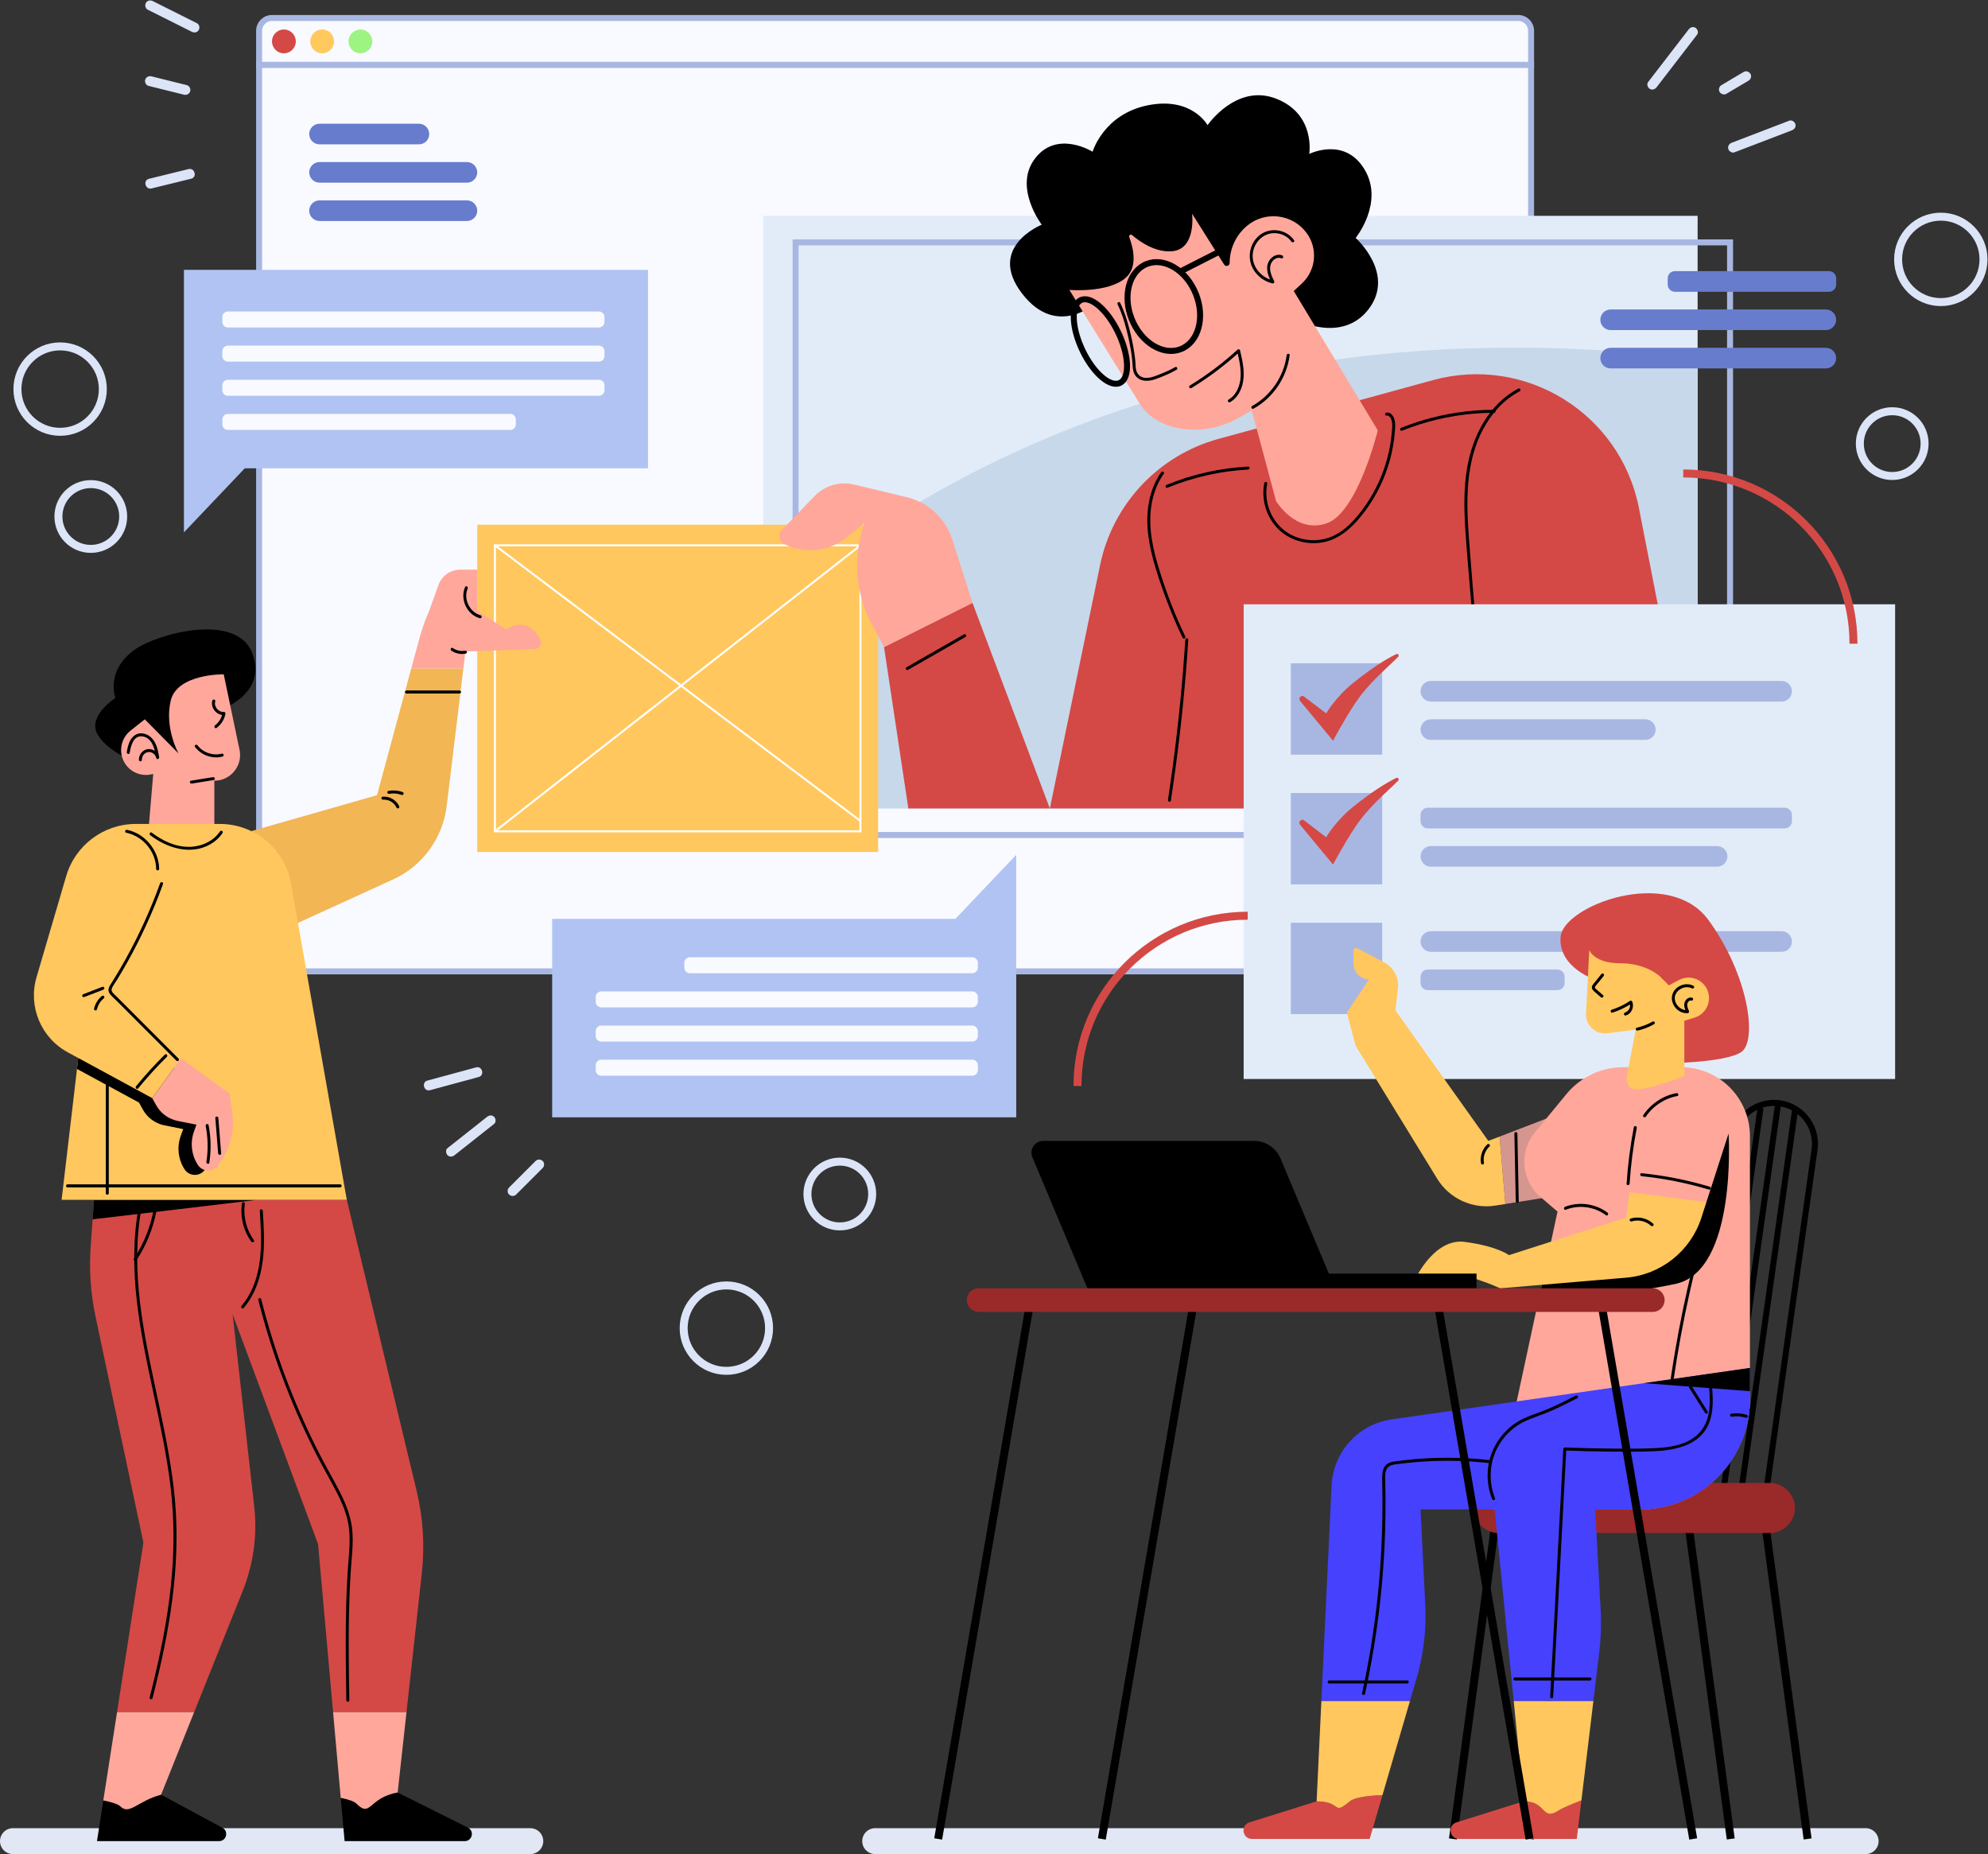 <?xml version="1.0" encoding="UTF-8" standalone="no"?>
<!-- Created with Inkscape (http://www.inkscape.org/) -->

<svg
   version="1.1"
   id="svg2"
   width="1328.44"
   height="1238.707"
   viewBox="0 0 1328.44 1238.707"
   sodipodi:docname="reshot-illustration-team-collaboration-QKUWFNTS7L.eps"
   xmlns:inkscape="http://www.inkscape.org/namespaces/inkscape"
   xmlns:sodipodi="http://sodipodi.sourceforge.net/DTD/sodipodi-0.dtd"
   xmlns="http://www.w3.org/2000/svg"
   xmlns:svg="http://www.w3.org/2000/svg">
  <rect x="0" y="0" width="1328.44" height="1238.707" fill="#333333" stroke="none"/>
  <defs
     id="defs6" />
  <sodipodi:namedview
     id="namedview4"
     pagecolor="#ffffff"
     bordercolor="#000000"
     borderopacity="0.25"
     inkscape:showpageshadow="2"
     inkscape:pageopacity="0.0"
     inkscape:pagecheckerboard="0"
     inkscape:deskcolor="#d1d1d1" />
  <g
     id="g8"
     inkscape:groupmode="layer"
     inkscape:label="ink_ext_XXXXXX"
     transform="matrix(1.333,0,0,-1.333,0,1238.707)">
    <g
       id="g10"
       transform="scale(0.1)">
      <path
         d="M 9352.41,65 H 4387.3"
         style="fill:none;stroke:#e1e7f4;stroke-width:130;stroke-linecap:round;stroke-linejoin:miter;stroke-miterlimit:10;stroke-dasharray:none;stroke-opacity:1"
         id="path12" />
      <path
         d="M 2658.38,65 H 64.996"
         style="fill:none;stroke:#e1e7f4;stroke-width:130;stroke-linecap:round;stroke-linejoin:miter;stroke-miterlimit:10;stroke-dasharray:none;stroke-opacity:1"
         id="path14" />
      <path
         d="m 1363.17,4424.19 h 6247.75 c 35.5,0 64.28,28.78 64.28,64.29 V 8967.77 H 1298.89 V 4488.48 c 0,-35.51 28.78,-64.29 64.28,-64.29"
         style="fill:#f8faff;fill-opacity:1;fill-rule:nonzero;stroke:none"
         id="path16" />
      <path
         d="m 1363.17,4424.19 h 6247.75 c 35.5,0 64.28,28.78 64.28,64.29 V 8967.77 H 1298.89 V 4488.48 c 0,-35.51 28.78,-64.29 64.28,-64.29 z"
         style="fill:none;stroke:#a8b7e2;stroke-width:30;stroke-linecap:butt;stroke-linejoin:miter;stroke-miterlimit:10;stroke-dasharray:none;stroke-opacity:1"
         id="path18" />
      <path
         d="m 1363.17,9202.47 h 6247.75 c 35.5,0 64.28,-28.78 64.28,-64.29 V 8967.77 H 1298.89 v 170.41 c 0,35.51 28.78,64.29 64.28,64.29"
         style="fill:#f8faff;fill-opacity:1;fill-rule:nonzero;stroke:none"
         id="path20" />
      <path
         d="m 1363.17,9202.47 h 6247.75 c 35.5,0 64.28,-28.78 64.28,-64.29 V 8967.77 H 1298.89 v 170.41 c 0,35.51 28.78,64.29 64.28,64.29 z"
         style="fill:none;stroke:#a8b7e2;stroke-width:30;stroke-linecap:butt;stroke-linejoin:miter;stroke-miterlimit:10;stroke-dasharray:none;stroke-opacity:1"
         id="path22" />
      <path
         d="m 1747.1,9085.12 c 0,-32.97 26.73,-59.69 59.69,-59.69 32.97,0 59.7,26.72 59.7,59.69 0,32.97 -26.73,59.7 -59.7,59.7 -32.96,0 -59.69,-26.73 -59.69,-59.7"
         style="fill:#9ef482;fill-opacity:1;fill-rule:nonzero;stroke:none"
         id="path24" />
      <path
         d="m 1555.26,9085.12 c 0,-32.97 26.73,-59.69 59.69,-59.69 32.97,0 59.7,26.72 59.7,59.69 0,32.97 -26.73,59.7 -59.7,59.7 -32.96,0 -59.69,-26.73 -59.69,-59.7"
         style="fill:#ffc95e;fill-opacity:1;fill-rule:nonzero;stroke:none"
         id="path26" />
      <path
         d="m 1363.42,9085.12 c 0,-32.97 26.72,-59.69 59.69,-59.69 32.97,0 59.7,26.72 59.7,59.69 0,32.97 -26.73,59.7 -59.7,59.7 -32.97,0 -59.69,-26.73 -59.69,-59.7"
         style="fill:#d44945;fill-opacity:1;fill-rule:nonzero;stroke:none"
         id="path28" />
      <path
         d="M 8510.11,5240.63 H 3825.77 V 8210.82 H 8510.11 V 5240.63"
         style="fill:#e2ecf9;fill-opacity:1;fill-rule:nonzero;stroke:none"
         id="path30" />
      <path
         d="M 8672.66,5107.63 H 3988.32 v 2970.2 h 4684.34 z"
         style="fill:none;stroke:#a8b7e2;stroke-width:30;stroke-linecap:butt;stroke-linejoin:miter;stroke-miterlimit:10;stroke-dasharray:none;stroke-opacity:1"
         id="path32" />
      <path
         d="M 8510.11,7492.86 C 6151.68,7782.39 4641.54,6922.53 3825.77,6213.26 v -972.63 h 4684.34 v 2252.23"
         style="fill:#c7d8ea;fill-opacity:1;fill-rule:nonzero;stroke:none"
         id="path34" />
      <path
         d="M 2392.39,5022.66 H 4402.08 V 6662.92 H 2392.39 V 5022.66"
         style="fill:#ffc75d;fill-opacity:1;fill-rule:nonzero;stroke:none"
         id="path36" />
      <path
         d="M 2481.05,5126.1 H 4313.42 V 6559.48 H 2481.05 Z"
         style="fill:none;stroke:#ffffff;stroke-width:10;stroke-linecap:butt;stroke-linejoin:miter;stroke-miterlimit:10;stroke-dasharray:none;stroke-opacity:1"
         id="path38" />
      <path
         d="M 2481.05,6559.48 4313.42,5177.91"
         style="fill:none;stroke:#ffffff;stroke-width:10;stroke-linecap:butt;stroke-linejoin:miter;stroke-miterlimit:10;stroke-dasharray:none;stroke-opacity:1"
         id="path40" />
      <path
         d="M 4313.42,6559.48 2481.05,5126.1"
         style="fill:none;stroke:#ffffff;stroke-width:10;stroke-linecap:butt;stroke-linejoin:miter;stroke-miterlimit:10;stroke-dasharray:none;stroke-opacity:1"
         id="path42" />
      <path
         d="m 5262.85,5240.63 h 3247.26 l -294.1,1505.48 c -92.51,473.6 -568.11,768.63 -1033.51,641.12 L 6107.98,7092.84 c -300.97,-82.45 -530.22,-326.82 -593.31,-632.43 L 5262.85,5240.63"
         style="fill:#d44945;fill-opacity:1;fill-rule:nonzero;stroke:none"
         id="path44" />
      <path
         d="m 5262.85,5240.63 -387.9,1030.7 -443.32,-221.66 121.91,-809.04 h 709.31"
         style="fill:#d44945;fill-opacity:1;fill-rule:nonzero;stroke:none"
         id="path46" />
      <path
         d="m 4874.95,6271.33 -100.72,316.53 c -33.79,106.21 -120.67,187.01 -229.05,213.02 l -263.32,63.19 c -72,17.28 -147.76,-4.86 -199.12,-58.2 l -163.11,-169.39 c -20.9,-21.69 -14.76,-57.44 12.19,-70.91 v -0.01 c 101.91,-50.95 224.18,-37.64 312.73,34.05 l 87.33,70.7 -13.79,-51.23 c -40.97,-152.21 -22.5,-314.32 51.68,-453.42 l 61.86,-115.99 443.32,221.66"
         style="fill:#ffa79b;fill-opacity:1;fill-rule:nonzero;stroke:none"
         id="path48" />
      <path
         d="m 6337.99,6871.75 c -16.34,-80.69 8.91,-167.55 66.11,-226.87 58.38,-60.55 147.85,-85.97 229.85,-69.9 89.74,17.58 157.13,86.56 209.67,157.13 55.22,74.16 96.51,158.7 121.85,247.59 14.26,50.09 23.41,101.67 27.19,153.62 1.57,21.42 3.27,43.26 -4.75,63.7 -6.24,15.9 -18.65,29.62 -37.07,27.86 -9.53,-0.91 -9.62,-15.92 0,-15 17.01,1.62 23.69,-16.39 26.56,-30.26 3.74,-18.1 1.08,-37.51 -0.48,-55.72 -3.72,-43.25 -11.37,-86.13 -22.57,-128.07 -22.07,-82.55 -58.05,-161.26 -106.31,-231.8 -46.65,-68.2 -107.09,-139.08 -187.73,-166.53 -74.55,-25.37 -162.05,-11.01 -223.84,38.15 -68.05,54.15 -101.25,147.05 -84.02,232.11 1.9,9.43 -12.55,13.46 -14.46,3.99 v 0"
         style="fill:#000000;fill-opacity:1;fill-rule:nonzero;stroke:none"
         id="path50" />
      <path
         d="m 7027.82,7133.94 c 114.26,45.76 235.1,74.82 357.76,85.33 34.9,2.99 69.9,4.46 104.92,4.53 9.64,0.02 9.66,15.02 0,15 -123.83,-0.27 -247.55,-18.71 -366,-54.87 -34.05,-10.4 -67.62,-22.29 -100.67,-35.53 -8.85,-3.55 -4.99,-18.06 3.99,-14.46 v 0"
         style="fill:#000000;fill-opacity:1;fill-rule:nonzero;stroke:none"
         id="path52" />
      <path
         d="m 7611.06,7344.8 c -147.79,-77.41 -229.76,-238.86 -256.59,-397.96 -17.08,-101.23 -15.52,-204.34 -8.99,-306.45 6.7,-104.73 16.4,-209.31 24.93,-313.91 9.73,-119.45 19.47,-238.9 29.2,-358.35 0.78,-9.56 15.79,-9.64 15,0 -16.99,208.48 -35.09,416.9 -50.84,625.48 -13.94,184.53 -18.52,380.17 71.06,548.16 42.21,79.14 103.73,148.14 183.8,190.09 8.56,4.48 0.98,17.43 -7.57,12.94 v 0"
         style="fill:#000000;fill-opacity:1;fill-rule:nonzero;stroke:none"
         id="path54" />
      <path
         d="m 5821,6925.98 c -61.87,-87.71 -77.42,-199.27 -66.17,-304.03 6.37,-59.31 20.45,-117.44 37.64,-174.47 17.12,-56.86 36.6,-113.08 57.68,-168.59 23.61,-62.15 49.68,-123.37 78.56,-183.27 4.19,-8.69 17.13,-1.09 12.95,7.57 -50.23,104.18 -91.88,212.42 -126.8,322.64 -33.73,106.44 -60.34,219.45 -43.29,331.55 8.77,57.63 28.65,113.22 62.38,161.03 5.58,7.9 -7.42,15.41 -12.95,7.57 v 0"
         style="fill:#000000;fill-opacity:1;fill-rule:nonzero;stroke:none"
         id="path56" />
      <path
         d="m 5941.88,6086.42 c -13.47,-208.8 -33.95,-417.14 -61.49,-624.56 -7.9,-59.47 -16.41,-118.86 -25.46,-178.17 -1.45,-9.44 13.01,-13.51 14.46,-3.98 31.87,208.72 56.73,418.51 74.34,628.91 4.95,59.23 9.32,118.49 13.15,177.8 0.63,9.63 -14.37,9.6 -15,0 v 0"
         style="fill:#000000;fill-opacity:1;fill-rule:nonzero;stroke:none"
         id="path58" />
      <path
         d="m 5852.11,6848.09 c 128.72,52.78 265.79,83.78 404.72,91.15 9.6,0.51 9.66,15.52 0,15 -140.25,-7.45 -278.76,-38.4 -408.71,-91.69 -8.82,-3.61 -4.96,-18.13 3.99,-14.46 v 0"
         style="fill:#000000;fill-opacity:1;fill-rule:nonzero;stroke:none"
         id="path60" />
      <path
         d="m 4551.88,5935.42 c 95.99,54.94 191.97,109.86 287.95,164.79 8.37,4.8 0.82,17.76 -7.58,12.95 -95.97,-54.92 -191.96,-109.85 -287.94,-164.78 -8.37,-4.8 -0.83,-17.76 7.57,-12.96 v 0"
         style="fill:#000000;fill-opacity:1;fill-rule:nonzero;stroke:none"
         id="path62" />
      <path
         d="m 5499.27,7778.59 c 0,0 -199.49,-188.4 -376.81,44.33 -177.33,232.74 99.74,343.57 99.74,343.57 0,0 -144.07,188.41 -33.24,332.49 110.82,144.07 288.16,33.25 288.16,33.25 0,0 55.41,188.41 277.07,232.74 221.65,44.33 299.23,-99.75 299.23,-99.75 0,0 144.08,210.57 343.57,132.99 199.49,-77.57 166.24,-277.07 166.24,-277.07 0,0 177.32,88.66 277.07,-77.57 99.75,-166.25 -44.33,-343.57 -44.33,-343.57 0,0 199.49,-177.33 66.5,-354.66 -133,-177.32 -365.73,-55.41 -365.73,-55.41 l -997.47,88.66"
         style="fill:#000000;fill-opacity:1;fill-rule:nonzero;stroke:none"
         id="path64" />
      <path
         d="m 5360.74,7839.55 350.94,-567.47 c 94.98,-153.59 332.99,-166.15 490.38,-77.62 l 73.02,41.07 121.91,-454.39 c 0,0 99.75,-166.24 254.9,-110.83 155.16,55.41 254.9,465.48 254.9,465.48 l -421.14,698.22 40.96,38.23 c 71.27,66.51 80.95,176.04 22.46,254.02 v 0 c -70.74,94.33 -205.96,110.41 -296.86,35.32 v 0 c -55.71,-46.02 -87.96,-114.51 -87.96,-186.77 v -0.01 c 0,-15.08 -19.74,-20.78 -27.78,-8.01 l -160.63,255.11 c 0,0 22.17,-177.32 -99.75,-188.4 -82.24,-7.48 -159.45,45.58 -200.99,80.89 -7.08,6.03 -17.5,-1.35 -14.23,-10.06 20.32,-54.16 43.79,-150.18 -17.51,-203.83 -88.67,-77.58 -282.62,-60.95 -282.62,-60.95"
         style="fill:#ffa79b;fill-opacity:1;fill-rule:nonzero;stroke:none"
         id="path66" />
      <path
         d="m 5602.4,7767.42 c 19.49,-39.31 32.63,-81.75 43.78,-124.08 10.78,-40.91 19.52,-82.47 25.73,-124.33 2.19,-14.79 4.08,-29.67 4.98,-44.6 1.35,-22.75 1.45,-47.06 16.29,-65.85 24.73,-31.28 66.68,-27.93 100.15,-15.82 35.55,12.87 72.37,27.64 105.02,46.89 8.31,4.9 0.77,17.88 -7.57,12.95 -27.47,-16.2 -58,-28.56 -87.62,-40.15 -30.67,-12.01 -72.44,-26.02 -97.75,4.73 -14.22,17.27 -12.27,41.41 -13.87,62.37 -1.14,14.91 -3.11,29.76 -5.32,44.54 -6.01,40.14 -14.34,79.99 -24.53,119.27 -11.67,44.96 -25.66,89.94 -46.34,131.65 -4.29,8.65 -17.23,1.06 -12.95,-7.57 v 0"
         style="fill:#000000;fill-opacity:1;fill-rule:nonzero;stroke:none"
         id="path68" />
      <path
         d="m 5972.23,7347.47 c 86.38,52.66 167.42,113.77 242.09,182 -4.18,1.1 -8.35,2.2 -12.53,3.31 11.16,-47.75 23.28,-97.88 15.47,-147.14 -5.97,-37.71 -23.95,-76.21 -58.32,-95.61 -8.4,-4.74 -0.85,-17.71 7.58,-12.94 36.81,20.78 57.54,61.25 64.73,101.75 9.39,52.9 -2.98,106.52 -14.99,157.92 -1.35,5.75 -8.56,6.95 -12.54,3.31 -73.76,-67.39 -153.74,-127.63 -239.05,-179.65 -8.24,-5.02 -0.71,-18 7.56,-12.95 v 0"
         style="fill:#000000;fill-opacity:1;fill-rule:nonzero;stroke:none"
         id="path70" />
      <path
         d="m 6486.96,8089.04 c -38.11,54.31 -119.14,66.51 -171.52,25.72 -54.07,-42.09 -66.15,-121.62 -28.7,-178.41 21.17,-32.11 54.55,-55.41 92.03,-64.01 6.6,-1.51 11.39,5.13 8.47,11.02 -12.49,25.14 -27.24,57.27 -16.7,85.63 7.75,20.85 30.69,38.26 53.05,29.14 8.93,-3.64 12.82,10.87 3.99,14.47 -27.48,11.2 -57.05,-8.27 -68.81,-33.12 -16.08,-33.97 0.12,-72.7 15.51,-103.69 2.84,3.67 5.66,7.34 8.48,11.01 -58.38,13.4 -106.15,66.61 -103.13,128.14 2.93,59.82 51.25,111.63 112.63,109.19 31.82,-1.27 63.27,-16.33 81.75,-42.66 5.51,-7.84 18.52,-0.35 12.95,7.57 v 0"
         style="fill:#000000;fill-opacity:1;fill-rule:nonzero;stroke:none"
         id="path72" />
      <path
         d="m 6284.17,7244.59 c 98.53,54.68 166.59,156.25 180.84,267.84 1.21,9.55 -13.8,9.46 -15,0 -13.57,-106.26 -79.91,-203 -173.41,-254.88 -8.45,-4.69 -0.89,-17.65 7.57,-12.96 v 0"
         style="fill:#000000;fill-opacity:1;fill-rule:nonzero;stroke:none"
         id="path74" />
      <path
         d="m 5985.75,7839.92 c 55.57,-113.9 32.72,-243.67 -51.01,-289.86 -83.73,-46.18 -196.66,8.71 -252.22,122.61 -55.57,113.9 -32.73,243.68 51,289.86 83.73,46.19 196.66,-8.71 252.23,-122.61 z"
         style="fill:none;stroke:#000000;stroke-width:30;stroke-linecap:butt;stroke-linejoin:miter;stroke-miterlimit:10;stroke-dasharray:none;stroke-opacity:1"
         id="path76" />
      <path
         d="m 5604.1,7629.42 c 55.57,-113.9 61.28,-227.93 12.76,-254.69 -48.51,-26.76 -132.89,43.88 -188.45,157.78 -55.57,113.9 -61.28,227.93 -12.77,254.69 48.52,26.76 132.89,-43.88 188.46,-157.78 z"
         style="fill:none;stroke:#000000;stroke-width:30;stroke-linecap:butt;stroke-linejoin:miter;stroke-miterlimit:10;stroke-dasharray:none;stroke-opacity:1"
         id="path78" />
      <path
         d="m 5920.13,7933.5 218.26,111.08"
         style="fill:none;stroke:#000000;stroke-width:30;stroke-linecap:butt;stroke-linejoin:miter;stroke-miterlimit:10;stroke-dasharray:none;stroke-opacity:1"
         id="path80" />
      <path
         d="m 8396.09,7830.31 h 772.69 c 19.72,0 35.86,16.14 35.86,35.86 v 31.73 c 0,19.72 -16.14,35.86 -35.86,35.86 h -772.69 c -19.73,0 -35.86,-16.14 -35.86,-35.86 v -31.73 c 0,-19.72 16.13,-35.86 35.86,-35.86"
         style="fill:#687ccd;fill-opacity:1;fill-rule:nonzero;stroke:none"
         id="path82" />
      <path
         d="m 8074.19,7638.21 h 1078.73 c 28.44,0 51.72,23.27 51.72,51.72 v 0 c 0,28.44 -23.28,51.72 -51.72,51.72 H 8074.19 c -28.45,0 -51.72,-23.28 -51.72,-51.72 v 0 c 0,-28.45 23.27,-51.72 51.72,-51.72"
         style="fill:#687ccd;fill-opacity:1;fill-rule:nonzero;stroke:none"
         id="path84" />
      <path
         d="m 8074.19,7446.11 h 1078.73 c 28.44,0 51.72,23.27 51.72,51.72 v 0 c 0,28.44 -23.28,51.72 -51.72,51.72 H 8074.19 c -28.45,0 -51.72,-23.28 -51.72,-51.72 v 0 c 0,-28.45 23.27,-51.72 51.72,-51.72"
         style="fill:#687ccd;fill-opacity:1;fill-rule:nonzero;stroke:none"
         id="path86" />
      <path
         d="m 1088.31,5728.32 c 0,0 254.91,77.58 177.33,288.15 -77.58,210.58 -476.562,99.75 -587.39,22.17 -152.195,-106.54 -99.746,-243.83 -99.746,-243.83 0,0 -136.691,-88.66 -92.356,-177.32 44.329,-88.66 192.102,-144.08 192.102,-144.08 l 280.766,11.09 129.294,243.82"
         style="fill:#000000;fill-opacity:1;fill-rule:nonzero;stroke:none"
         id="path88" />
      <path
         d="m 1074.46,5163.1 v 216.59 c 85.13,0 146.96,80.93 124.57,163.06 l -77.46,370.28 c 0,0 -234.3,3.8 -265.996,-132.99 -31.687,-136.79 39.313,-263.56 39.313,-263.56 l -169.016,170.99 -71.512,-56.59 c -49.562,-39.22 -61.886,-109.35 -28.668,-163.12 v 0 c 28.262,-45.76 82.704,-68.2 135,-55.66 l 7.438,1.79 L 747,5163.1 c 0,0 108.574,-84.97 197.234,-84.97 88.666,0 130.226,84.97 130.226,84.97"
         style="fill:#ffa79b;fill-opacity:1;fill-rule:nonzero;stroke:none"
         id="path90" />
      <path
         d="m 1064.51,5781.44 c -10.28,-35.41 21.27,-75.09 58.32,-72.08 -2.42,3.16 -4.83,6.33 -7.24,9.49 -4.58,-24.29 -17.61,-46.52 -37.44,-61.52 -7.6,-5.75 -0.13,-18.78 7.58,-12.95 22.91,17.34 38.98,42.11 44.33,70.48 0.82,4.39 -2.01,9.93 -7.23,9.5 -27.35,-2.22 -51.59,26.47 -43.85,53.09 2.7,9.29 -11.77,13.25 -14.47,3.99 v 0"
         style="fill:#000000;fill-opacity:1;fill-rule:nonzero;stroke:none"
         id="path92" />
      <path
         d="m 1111.78,5515.37 c -43.93,-11.64 -93.9,4.98 -121.401,41.43 -5.742,7.61 -18.77,0.14 -12.949,-7.57 31.64,-41.93 87.35,-61.83 138.33,-48.33 9.33,2.47 5.38,16.95 -3.98,14.47 v 0"
         style="fill:#000000;fill-opacity:1;fill-rule:nonzero;stroke:none"
         id="path94" />
      <path
         d="m 650.145,5519.29 c 5.457,33.76 18.296,89.22 63.992,82.59 50.965,-7.38 62.355,-66.66 69.101,-108.32 4.825,1.33 9.645,2.66 14.465,3.99 -5.519,25.21 -31.051,43.97 -56.875,40.57 -25.851,-3.4 -45.637,-28.05 -44.504,-53.86 0.422,-9.61 15.422,-9.67 15,0 -0.804,18.39 12.703,36.65 31.504,39.08 18.82,2.42 36.477,-11.79 40.41,-29.78 2.098,-9.57 15.981,-5.36 14.465,3.99 -6.578,40.6 -15.762,86.06 -53.828,109.02 -15.812,9.54 -35.605,13.96 -53.547,8.15 -16.418,-5.32 -28.937,-17.65 -37.117,-32.58 -9.91,-18.08 -14.27,-38.69 -17.531,-58.86 -1.528,-9.44 12.922,-13.5 14.465,-3.99 v 0"
         style="fill:#000000;fill-opacity:1;fill-rule:nonzero;stroke:none"
         id="path96" />
      <path
         d="m 1067.54,5397.59 c -36.78,-5.93 -73.56,-11.87 -110.341,-17.8 -9.508,-1.53 -5.472,-15.99 3.989,-14.47 36.781,5.94 73.562,11.87 110.342,17.81 9.5,1.53 5.47,15.99 -3.99,14.46 v 0"
         style="fill:#000000;fill-opacity:1;fill-rule:nonzero;stroke:none"
         id="path98" />
      <path
         d="m 1098.08,65 h -611.9 l 31.722,204.121 c 41.145,-8.16 74.133,-18.16 86.426,-30.461 44.367,-44.359 88.731,29.531 203.203,59.07 L 1114.98,132.121 C 1147.74,114.531 1135.21,65 1098.08,65"
         style="fill:#000000;fill-opacity:1;fill-rule:nonzero;stroke:none"
         id="path100" />
      <path
         d="m 2037.77,711.492 h -368.01 l -75.28,842.348 -428.59,1152.55 108.39,-963.37 c 16.2,-143.56 -3.56,-289.05 -57.24,-423.19 L 973.266,711.492 H 586.746 L 718.918,1561.19 478.824,2694.43 c -24.597,115.75 -32.64,234.47 -24.133,352.5 l 16.664,232.05 H 1738.49 l 350.2,-1459.3 c 32.29,-134.36 41.03,-273.31 25.98,-410.77 l -76.9,-697.418"
         style="fill:#d44945;fill-opacity:1;fill-rule:nonzero;stroke:none"
         id="path102" />
      <path
         d="m 2329.7,65 h -602.24 l -19.43,217.109 c 39.54,-7.929 67.24,-17.468 78.5,-28.738 73.91,-73.902 59.07,29.539 206.89,55.399 L 2345.68,132.699 C 2379.47,115.801 2367.4,65 2329.7,65"
         style="fill:#000000;fill-opacity:1;fill-rule:nonzero;stroke:none"
         id="path104" />
      <path
         d="M 973.266,711.492 807.531,297.73 C 693.059,268.191 648.695,194.301 604.328,238.66 c -12.293,12.301 -45.281,22.301 -86.426,30.461 l 68.844,442.371 h 386.52"
         style="fill:#ffa79b;fill-opacity:1;fill-rule:nonzero;stroke:none"
         id="path106" />
      <path
         d="M 2037.77,711.492 1993.42,308.77 c -147.82,-25.86 -132.98,-129.301 -206.89,-55.399 -11.26,11.27 -38.96,20.809 -78.5,28.738 l -38.27,429.383 h 368.01"
         style="fill:#ffa79b;fill-opacity:1;fill-rule:nonzero;stroke:none"
         id="path108" />
      <path
         d="M 1287.9,3278.98 H 471.355 l -7.003,-97.46 c 252.961,29.01 646.228,76.14 823.548,97.46"
         style="fill:#000000;fill-opacity:1;fill-rule:nonzero;stroke:none"
         id="path110" />
      <path
         d="m 694.473,3239.32 c -27.692,-152.85 -26.364,-308.77 -9.043,-462.74 17.664,-157.02 50.625,-311.77 83.656,-466.12 33.422,-156.16 67.391,-312.62 86.152,-471.38 19.383,-164.06 18.692,-329.12 1.543,-493.36 -17.629,-168.81 -51.183,-335.6 -91.593,-500.318 -4.907,-19.992 -9.922,-39.961 -15.012,-59.91 -2.395,-9.363 12.066,-13.351 14.461,-3.992 41.328,161.891 76.843,325.44 98.543,491.21 21.675,165.6 28.797,333.18 13.98,499.72 -14.004,157.38 -44.863,312.65 -77.601,467.02 -32.864,154.96 -67.973,309.69 -90.168,466.65 -21.965,155.38 -30.594,313.79 -9.856,469.81 2.641,19.88 5.828,39.69 9.403,59.41 1.71,9.45 -12.743,13.49 -14.465,4 v 0"
         style="fill:#000000;fill-opacity:1;fill-rule:nonzero;stroke:none"
         id="path112" />
      <path
         d="m 769.387,3225.15 c -16.746,-86.03 -50.078,-167.94 -98.203,-241.19 -5.313,-8.1 7.671,-15.62 12.953,-7.58 48.758,74.23 82.746,157.61 99.718,244.78 1.836,9.44 -12.621,13.47 -14.468,3.99 v 0"
         style="fill:#000000;fill-opacity:1;fill-rule:nonzero;stroke:none"
         id="path114" />
      <path
         d="m 1302.31,3224.25 c 8.28,-129.89 16.89,-267.14 -37.27,-389.18 -13.97,-31.48 -31.87,-61.13 -54.12,-87.45 -6.2,-7.33 4.36,-17.99 10.61,-10.61 85.42,101.03 104.05,236.91 101.71,364.87 -0.74,40.84 -3.33,81.62 -5.93,122.37 -0.61,9.59 -15.62,9.66 -15,0 v 0"
         style="fill:#000000;fill-opacity:1;fill-rule:nonzero;stroke:none"
         id="path116" />
      <path
         d="m 1213.01,3262.15 c -9.71,-67.51 6.68,-137 46.7,-192.4 5.61,-7.76 18.62,-0.28 12.96,7.56 -37.51,51.92 -54.33,117.3 -45.2,180.84 1.36,9.45 -13.09,13.53 -14.46,4 v 0"
         style="fill:#000000;fill-opacity:1;fill-rule:nonzero;stroke:none"
         id="path118" />
      <path
         d="m 1294.87,2777.32 c 32.69,-129.44 72.33,-257.09 118.87,-382.22 46.33,-124.56 99.36,-246.66 158.86,-365.5 29.55,-59.03 61.36,-116.77 93.01,-174.68 30.8,-56.37 60.36,-114.31 75.83,-177.03 16.84,-68.26 11.02,-137.98 5.59,-207.28 -5.61,-71.57 -9.2,-143.28 -11.31,-215.02 -4.22,-143.64 -2.66,-287.36 -0.44,-431 0.27,-17.961 0.56,-35.918 0.85,-53.879 0.16,-9.641 15.16,-9.66 15,0 -2.3,144.328 -4.61,288.689 -1.69,433.029 1.45,71.79 4.19,143.56 8.87,215.21 4.61,70.63 14.89,142.33 6.6,213.06 -7.45,63.51 -31.14,123.18 -59.67,179.95 -29.29,58.28 -62.57,114.51 -92.71,172.37 -61.96,118.91 -117.38,241.23 -165.88,366.23 -48.53,125.03 -90.21,252.71 -124.75,382.29 -4.3,16.13 -8.48,32.29 -12.57,48.47 -2.35,9.34 -16.83,5.39 -14.46,-4 v 0"
         style="fill:#000000;fill-opacity:1;fill-rule:nonzero;stroke:none"
         id="path120" />
      <path
         d="m 2322.93,5942.55 -83.79,-689.94 C 2219.6,5091.47 2117.65,4952.06 1969.97,4884.6 l -700.64,-319.98 -51.71,550.45 672.35,192.14 171.71,635.34 h 261.25"
         style="fill:#f2b655;fill-opacity:1;fill-rule:nonzero;stroke:none"
         id="path122" />
      <path
         d="M 1102.2,5163.1 H 816.918 c -163.34,0 -300.82,-122.26 -319.906,-284.48 L 308.82,3279.01 H 1738.5 L 1458.83,4863.9 c -30.55,173.04 -180.91,299.2 -356.63,299.2"
         style="fill:#ffc75d;fill-opacity:1;fill-rule:nonzero;stroke:none"
         id="path124" />
      <path
         d="m 696.723,3766.66 19.636,-35.35 c 22.696,-40.85 62.188,-69.68 108.016,-78.84 l 94.004,-18.81 -12.082,-33.21 c -20.324,-55.89 -13.375,-118.06 18.785,-168.08 23.402,-36.4 76.108,-37.83 101.458,-2.75 l 8.05,11.16 c 53.43,73.97 76.07,165.78 63.16,256.11 l -13.13,91.94 -243.819,177.32 -365.735,343.57 421.149,831.21 H 699.426 C 591.609,5098.66 511.266,4999.8 497.012,4878.62 L 386.02,3935.18 696.723,3766.66"
         style="fill:#000000;fill-opacity:1;fill-rule:nonzero;stroke:none"
         id="path126" />
      <path
         d="M 331.883,4901.8 183.117,4394.9 c -43.043,-146.67 22.184,-303.47 156.543,-376.35 l 423.563,-229.72 144.074,199.49 -365.738,343.56 421.148,831.22 h -281.82 c -161.43,0 -303.543,-106.41 -349.004,-261.3"
         style="fill:#ffc75d;fill-opacity:1;fill-rule:nonzero;stroke:none"
         id="path128" />
      <path
         d="m 907.297,3988.32 243.823,-177.33 13.13,-91.93 c 12.91,-90.33 -9.74,-182.15 -63.16,-256.11 l -8.06,-11.16 c -25.34,-35.09 -78.05,-33.66 -101.456,2.74 v 0 c -32.152,50.03 -39.101,112.2 -18.777,168.08 l 12.078,33.22 -94.008,18.8 c -45.824,9.17 -85.312,38 -108.008,78.85 l -19.636,35.35 144.074,199.49"
         style="fill:#ffa79b;fill-opacity:1;fill-rule:nonzero;stroke:none"
         id="path130" />
      <path
         d="m 2687.61,6118.98 c -25.63,37.92 -74.25,52.52 -116.66,35.28 l -35.75,-14.6 -142.81,91.08 v 206.88 h -84.98 c -47.01,0 -89.31,-28.27 -107.46,-71.6 l -51.38,-142.67 c -24.14,-49.65 -44.25,-122.88 -58.61,-176.21 l -28.28,-104.59 h 261.25 l 10.34,85.06 349.63,11.95 c 24.71,2.99 37.58,31.03 23.55,51.72 l -18.84,27.7"
         style="fill:#ffa79b;fill-opacity:1;fill-rule:nonzero;stroke:none"
         id="path132" />
      <path
         d="m 802.836,4866.26 c -47.477,-131.52 -105.469,-259.15 -173.414,-381.37 -16.777,-30.19 -34.16,-60.04 -52.129,-89.53 -8.844,-14.52 -18.527,-28.65 -26.918,-43.42 -7.227,-12.73 -9.395,-26.26 -0.672,-38.83 9.332,-13.45 23.117,-24.56 34.633,-36.09 13.215,-13.24 26.434,-26.48 39.652,-39.72 26.879,-26.91 53.754,-53.83 80.629,-80.75 59.926,-60.02 119.848,-120.03 179.77,-180.05 6.828,-6.83 17.437,3.77 10.605,10.61 -103.984,104.15 -207.965,208.29 -311.945,312.43 -10.633,10.65 -29.586,23.18 -22.102,40.19 6.5,14.77 17.27,28.41 25.7,42.16 17.742,28.96 34.921,58.26 51.523,87.89 33.195,59.25 64.082,119.81 92.559,181.48 31.882,69.04 60.75,139.48 86.57,211.02 3.289,9.09 -11.203,13.01 -14.461,3.98 v 0"
         style="fill:#000000;fill-opacity:1;fill-rule:nonzero;stroke:none"
         id="path134" />
      <path
         d="m 632.688,5119.15 c 83.996,-17.02 149.386,-95.55 150.16,-181.41 0.09,-9.64 15.09,-9.66 15,0 -0.828,92.14 -70.711,177.54 -161.168,195.88 -9.426,1.91 -13.457,-12.55 -3.992,-14.47 v 0"
         style="fill:#000000;fill-opacity:1;fill-rule:nonzero;stroke:none"
         id="path136" />
      <path
         d="m 753.313,5106.47 c 85.082,-64.5 202.3,-101.53 301.347,-45.03 24.45,13.95 45.36,33.14 61.02,56.54 5.38,8.05 -7.61,15.56 -12.95,7.57 -33.86,-50.63 -95.19,-76.82 -154.906,-77.34 -68.636,-0.59 -133.281,30.53 -186.941,71.21 -7.692,5.83 -15.172,-7.18 -7.57,-12.95 v 0"
         style="fill:#000000;fill-opacity:1;fill-rule:nonzero;stroke:none"
         id="path138" />
      <path
         d="m 1919.55,5284.68 c 28.61,2.44 56.41,-13.87 68.34,-39.98 1.69,-3.68 7.02,-4.58 10.26,-2.69 3.78,2.22 4.38,6.57 2.69,10.27 -13.91,30.43 -47.98,50.24 -81.29,47.4 -4.04,-0.34 -7.5,-3.2 -7.5,-7.5 0,-3.79 3.44,-7.85 7.5,-7.5 v 0"
         style="fill:#000000;fill-opacity:1;fill-rule:nonzero;stroke:none"
         id="path140" />
      <path
         d="m 1951.18,5314.17 c 21.06,3.82 42.75,1.59 62.8,-5.77 3.8,-1.4 8.22,1.56 9.23,5.24 1.14,4.18 -1.43,7.82 -5.24,9.22 -22.64,8.31 -47.09,10.06 -70.78,5.77 -3.99,-0.71 -6.24,-5.57 -5.24,-9.22 1.15,-4.2 5.23,-5.96 9.23,-5.24 v 0"
         style="fill:#000000;fill-opacity:1;fill-rule:nonzero;stroke:none"
         id="path142" />
      <path
         d="m 513.563,4346.88 c -31.993,-12.38 -63.985,-24.76 -95.977,-37.14 -3.773,-1.46 -6.387,-5.04 -5.238,-9.22 0.992,-3.61 5.429,-6.71 9.226,-5.24 31.992,12.38 63.985,24.75 95.977,37.13 3.773,1.47 6.387,5.05 5.242,9.23 -0.992,3.61 -5.434,6.71 -9.23,5.24 v 0"
         style="fill:#000000;fill-opacity:1;fill-rule:nonzero;stroke:none"
         id="path144" />
      <path
         d="m 510.316,4300.34 c -19.285,-15.85 -33.058,-38.24 -38.73,-62.53 -0.926,-3.94 1.223,-8.12 5.238,-9.22 3.793,-1.05 8.301,1.27 9.223,5.23 5.148,22.04 17.344,41.5 34.879,55.92 3.129,2.57 2.668,7.94 0,10.6 -3.102,3.1 -7.473,2.58 -10.61,0 v 0"
         style="fill:#000000;fill-opacity:1;fill-rule:nonzero;stroke:none"
         id="path146" />
      <path
         d="m 530.367,3873.8 c 0,-146.01 0,-292 0,-438 0,-41.18 0,-82.36 0,-123.53 0,-9.66 15,-9.67 15,0 0,145.99 0,291.99 0,437.98 0,41.19 0,82.37 0,123.55 0,9.65 -15,9.66 -15,0 v 0"
         style="fill:#000000;fill-opacity:1;fill-rule:nonzero;stroke:none"
         id="path148" />
      <path
         d="m 338.379,3341.71 c 177.879,0 355.758,0 533.644,0 177.887,0 355.767,0 533.647,0 99.86,0 199.73,0 299.59,0 9.65,0 9.67,15 0,15 -177.88,0 -355.77,0 -533.65,0 -177.876,0 -355.762,0 -533.641,0 -99.867,0 -199.731,0 -299.59,0 -9.656,0 -9.668,-15 0,-15 v 0"
         style="fill:#000000;fill-opacity:1;fill-rule:nonzero;stroke:none"
         id="path150" />
      <path
         d="m 826.008,4006.82 c -50.703,-50.36 -98.828,-103.27 -144.18,-158.5 -6.078,-7.4 4.473,-18.08 10.606,-10.6 45.359,55.23 93.476,108.12 144.183,158.49 6.856,6.81 -3.75,17.42 -10.609,10.61 v 0"
         style="fill:#000000;fill-opacity:1;fill-rule:nonzero;stroke:none"
         id="path152" />
      <path
         d="m 2037.74,5816.87 c 88.66,0 177.33,0 265.99,0 9.66,0 9.67,15 0,15 -88.66,0 -177.33,0 -265.99,0 -9.65,0 -9.67,-15 0,-15 v 0"
         style="fill:#000000;fill-opacity:1;fill-rule:nonzero;stroke:none"
         id="path154" />
      <path
         d="m 1031.07,3649.75 c 11.71,-59.47 13,-120.71 3.64,-180.6 -1.47,-9.44 12.98,-13.51 14.47,-3.98 9.79,62.71 8.62,126.28 -3.65,188.56 -1.86,9.46 -16.32,5.46 -14.46,-3.98 v 0"
         style="fill:#000000;fill-opacity:1;fill-rule:nonzero;stroke:none"
         id="path156" />
      <path
         d="m 1079.51,3689.27 c 4.68,-59.13 9.36,-118.25 14.04,-177.39 0.75,-9.56 15.76,-9.63 15,0 -4.68,59.14 -9.36,118.26 -14.04,177.39 -0.75,9.56 -15.76,9.64 -15,0 v 0"
         style="fill:#000000;fill-opacity:1;fill-rule:nonzero;stroke:none"
         id="path158" />
      <path
         d="m 2331.61,6350.55 c -27,-60.63 9.08,-138.9 73.64,-156.3 9.34,-2.51 13.32,11.96 4,14.47 -54.45,14.66 -87.83,82.3 -64.69,134.25 3.89,8.75 -9.03,16.39 -12.95,7.58 v 0"
         style="fill:#000000;fill-opacity:1;fill-rule:nonzero;stroke:none"
         id="path160" />
      <path
         d="m 2331.21,6031.47 c -21.19,-4.32 -43.34,0.83 -60.93,13.24 -3.31,2.34 -8.34,0.59 -10.26,-2.69 -2.19,-3.75 -0.63,-7.92 2.69,-10.26 20.91,-14.76 47.51,-19.85 72.49,-14.76 3.97,0.81 6.26,5.51 5.24,9.23 -1.14,4.13 -5.25,6.05 -9.23,5.24 v 0"
         style="fill:#000000;fill-opacity:1;fill-rule:nonzero;stroke:none"
         id="path162" />
      <path
         d="M 9500.17,3884.82 H 6234.44 V 6263.94 H 9500.17 V 3884.82"
         style="fill:#e2ecf9;fill-opacity:1;fill-rule:nonzero;stroke:none"
         id="path164" />
      <path
         d="m 6928.96,5510.31 h -458.08 v 458.09 h 458.08 v -458.09"
         style="fill:#a8b7e2;fill-opacity:1;fill-rule:nonzero;stroke:none"
         id="path166" />
      <path
         d="M 8931.26,5776.29 H 7172.78 c -28.44,0 -51.72,23.28 -51.72,51.73 v 0 c 0,28.44 23.28,51.72 51.72,51.72 h 1758.48 c 28.44,0 51.72,-23.28 51.72,-51.72 v 0 c 0,-28.45 -23.28,-51.73 -51.72,-51.73"
         style="fill:#a8b7e2;fill-opacity:1;fill-rule:nonzero;stroke:none"
         id="path168" />
      <path
         d="M 8248.02,5584.19 H 7172.78 c -28.44,0 -51.72,23.28 -51.72,51.72 v 0 c 0,28.45 23.28,51.72 51.72,51.72 h 1075.24 c 28.45,0 51.72,-23.27 51.72,-51.72 v 0 c 0,-28.44 -23.27,-51.72 -51.72,-51.72"
         style="fill:#a8b7e2;fill-opacity:1;fill-rule:nonzero;stroke:none"
         id="path170" />
      <path
         d="M 8947.13,5140.88 H 7156.92 c -19.72,0 -35.86,16.14 -35.86,35.86 v 31.72 c 0,19.72 16.14,35.86 35.86,35.86 h 1790.21 c 19.71,0 35.85,-16.14 35.85,-35.86 v -31.72 c 0,-19.72 -16.14,-35.86 -35.85,-35.86"
         style="fill:#a8b7e2;fill-opacity:1;fill-rule:nonzero;stroke:none"
         id="path172" />
      <path
         d="m 8607.88,4948.78 h -1435.1 c -28.44,0 -51.72,23.27 -51.72,51.72 v 0 c 0,28.45 23.28,51.72 51.72,51.72 h 1435.1 c 28.45,0 51.72,-23.27 51.72,-51.72 v 0 c 0,-28.45 -23.27,-51.72 -51.72,-51.72"
         style="fill:#a8b7e2;fill-opacity:1;fill-rule:nonzero;stroke:none"
         id="path174" />
      <path
         d="M 8931.26,4522.16 H 7172.78 c -28.44,0 -51.72,23.27 -51.72,51.72 v 0 c 0,28.44 23.28,51.72 51.72,51.72 h 1758.48 c 28.44,0 51.72,-23.28 51.72,-51.72 v 0 c 0,-28.45 -23.28,-51.72 -51.72,-51.72"
         style="fill:#a8b7e2;fill-opacity:1;fill-rule:nonzero;stroke:none"
         id="path176" />
      <path
         d="m 7807.59,4330.05 h -650.67 c -19.72,0 -35.86,16.14 -35.86,35.86 v 31.73 c 0,19.72 16.14,35.86 35.86,35.86 h 650.67 c 19.71,0 35.85,-16.14 35.85,-35.86 v -31.73 c 0,-19.72 -16.14,-35.86 -35.85,-35.86"
         style="fill:#a8b7e2;fill-opacity:1;fill-rule:nonzero;stroke:none"
         id="path178" />
      <path
         d="m 6534.95,5803.3 113.25,-86.11 c 0,0 47.07,82.2 137.07,154.2 85.71,68.58 156.15,114.59 214.29,142.94 8.5,4.15 16.3,-6.79 9.65,-13.54 -56.82,-57.69 -146.83,-129.38 -215.37,-232.2 -57.43,-86.13 -111.37,-188.47 -111.37,-188.47 l -165.23,199.64 c -10.15,12.27 3.1,29.89 17.71,23.54"
         style="fill:#d44945;fill-opacity:1;fill-rule:nonzero;stroke:none"
         id="path180" />
      <path
         d="m 6928.96,4860.12 h -458.08 v 458.08 h 458.08 v -458.08"
         style="fill:#a8b7e2;fill-opacity:1;fill-rule:nonzero;stroke:none"
         id="path182" />
      <path
         d="m 6534.95,5182.66 113.25,-86.11 c 0,0 47.07,82.21 137.07,154.2 85.71,68.58 156.15,114.59 214.29,142.94 8.5,4.15 16.3,-6.79 9.65,-13.54 -56.82,-57.69 -146.83,-129.38 -215.37,-232.2 -57.43,-86.13 -111.37,-188.47 -111.37,-188.47 l -165.23,199.64 c -10.15,12.27 3.1,29.89 17.71,23.54"
         style="fill:#d44945;fill-opacity:1;fill-rule:nonzero;stroke:none"
         id="path184" />
      <path
         d="M 5094.35,3692.72 V 5008.31 L 4789.53,4687.44 H 2768.02 v -994.72 h 2326.33"
         style="fill:#b1c3f2;fill-opacity:1;fill-rule:nonzero;stroke:none"
         id="path186" />
      <path
         d="m 3013.95,3981.51 h 1860.07 c 15.29,0 27.81,-12.52 27.81,-27.81 v -24.6 c 0,-15.29 -12.52,-27.81 -27.81,-27.81 H 3013.95 c -15.29,0 -27.81,12.52 -27.81,27.81 v 24.6 c 0,15.29 12.52,27.81 27.81,27.81"
         style="fill:#f8faff;fill-opacity:1;fill-rule:nonzero;stroke:none"
         id="path188" />
      <path
         d="m 3013.95,4152.64 h 1860.07 c 15.29,0 27.81,-12.51 27.81,-27.81 v -24.6 c 0,-15.29 -12.52,-27.81 -27.81,-27.81 H 3013.95 c -15.29,0 -27.81,12.52 -27.81,27.81 v 24.61 c 0,15.29 12.52,27.8 27.81,27.8"
         style="fill:#f8faff;fill-opacity:1;fill-rule:nonzero;stroke:none"
         id="path190" />
      <path
         d="m 3013.95,4323.78 h 1860.07 c 15.29,0 27.81,-12.52 27.81,-27.81 v -24.6 c 0,-15.3 -12.52,-27.81 -27.81,-27.81 H 3013.95 c -15.29,0 -27.81,12.51 -27.81,27.81 v 24.6 c 0,15.29 12.52,27.81 27.81,27.81"
         style="fill:#f8faff;fill-opacity:1;fill-rule:nonzero;stroke:none"
         id="path192" />
      <path
         d="m 3458.39,4494.91 h 1415.63 c 15.29,0 27.81,-12.51 27.81,-27.81 v -24.6 c 0,-15.29 -12.52,-27.81 -27.81,-27.81 H 3458.39 c -15.3,0 -27.82,12.52 -27.82,27.81 v 24.6 c 0,15.3 12.52,27.81 27.82,27.81"
         style="fill:#f8faff;fill-opacity:1;fill-rule:nonzero;stroke:none"
         id="path194" />
      <path
         d="M 922.074,7940.09 V 6624.5 l 304.826,320.88 h 2021.51 v 994.71 H 922.074"
         style="fill:#b1c3f2;fill-opacity:1;fill-rule:nonzero;stroke:none"
         id="path196" />
      <path
         d="M 3002.48,7651.3 H 1142.41 c -15.3,0 -27.81,12.51 -27.81,27.81 v 24.6 c 0,15.29 12.51,27.81 27.81,27.81 h 1860.07 c 15.29,0 27.8,-12.52 27.8,-27.81 v -24.6 c 0,-15.3 -12.51,-27.81 -27.8,-27.81"
         style="fill:#f8faff;fill-opacity:1;fill-rule:nonzero;stroke:none"
         id="path198" />
      <path
         d="M 3002.48,7480.17 H 1142.41 c -15.3,0 -27.81,12.51 -27.81,27.8 v 24.61 c 0,15.29 12.51,27.81 27.81,27.81 h 1860.07 c 15.29,0 27.8,-12.52 27.8,-27.81 v -24.61 c 0,-15.29 -12.51,-27.8 -27.8,-27.8"
         style="fill:#f8faff;fill-opacity:1;fill-rule:nonzero;stroke:none"
         id="path200" />
      <path
         d="M 3002.48,7309.03 H 1142.41 c -15.3,0 -27.81,12.51 -27.81,27.81 v 24.61 c 0,15.29 12.51,27.8 27.8,27.8 h 1860.08 c 15.29,0 27.8,-12.51 27.8,-27.81 v -24.6 c 0,-15.3 -12.51,-27.81 -27.8,-27.81"
         style="fill:#f8faff;fill-opacity:1;fill-rule:nonzero;stroke:none"
         id="path202" />
      <path
         d="M 2558.04,7137.9 H 1142.41 c -15.3,0 -27.81,12.51 -27.81,27.81 v 24.6 c 0,15.3 12.51,27.81 27.8,27.81 h 1415.64 c 15.3,0 27.82,-12.51 27.82,-27.81 v -24.6 c 0,-15.3 -12.52,-27.81 -27.82,-27.81"
         style="fill:#f8faff;fill-opacity:1;fill-rule:nonzero;stroke:none"
         id="path204" />
      <path
         d="m 2100.02,8569.17 h -498.21 c -28.43,0 -51.71,23.27 -51.71,51.72 v 0 c 0,28.44 23.28,51.72 51.71,51.72 h 498.21 c 28.44,0 51.72,-23.28 51.72,-51.72 v 0 c 0,-28.45 -23.28,-51.72 -51.72,-51.72"
         style="fill:#687ccd;fill-opacity:1;fill-rule:nonzero;stroke:none"
         id="path206" />
      <path
         d="m 2340.67,8377.07 h -738.86 c -28.43,0 -51.71,23.27 -51.71,51.72 v 0 c 0,28.44 23.28,51.71 51.71,51.71 h 738.86 c 28.45,0 51.72,-23.27 51.72,-51.71 v 0 c 0,-28.45 -23.27,-51.72 -51.72,-51.72"
         style="fill:#687ccd;fill-opacity:1;fill-rule:nonzero;stroke:none"
         id="path208" />
      <path
         d="m 2340.67,8184.97 h -738.86 c -28.43,0 -51.71,23.27 -51.71,51.71 v 0 c 0,28.45 23.28,51.72 51.71,51.72 h 738.86 c 28.45,0 51.72,-23.27 51.72,-51.72 v 0 c 0,-28.44 -23.27,-51.71 -51.72,-51.71"
         style="fill:#687ccd;fill-opacity:1;fill-rule:nonzero;stroke:none"
         id="path210" />
      <path
         d="m 8438.02,1805.56 251.93,1782.99 c 14.45,102.25 102.65,177.84 205.91,176.48 v 0 c 123.65,-1.64 217.78,-111.47 200.48,-233.91 L 8851.75,1800.08"
         style="fill:none;stroke:#000000;stroke-width:30;stroke-linecap:butt;stroke-linejoin:miter;stroke-miterlimit:10;stroke-dasharray:none;stroke-opacity:1"
         id="path212" />
      <path
         d="M 8914.91,3770.22 8636.79,1801.91"
         style="fill:none;stroke:#000000;stroke-width:30;stroke-linecap:butt;stroke-linejoin:miter;stroke-miterlimit:10;stroke-dasharray:none;stroke-opacity:1"
         id="path214" />
      <path
         d="M 9000.03,3739.58 8726.24,1801.91"
         style="fill:none;stroke:#000000;stroke-width:30;stroke-linecap:butt;stroke-linejoin:miter;stroke-miterlimit:10;stroke-dasharray:none;stroke-opacity:1"
         id="path216" />
      <path
         d="M 8825.46,3739.58 8551.68,1801.91"
         style="fill:none;stroke:#000000;stroke-width:30;stroke-linecap:butt;stroke-linejoin:miter;stroke-miterlimit:10;stroke-dasharray:none;stroke-opacity:1"
         id="path218" />
      <path
         d="M 8676.13,76.031 8462.23,1668.26"
         style="fill:none;stroke:#000000;stroke-width:40;stroke-linecap:butt;stroke-linejoin:miter;stroke-miterlimit:10;stroke-dasharray:none;stroke-opacity:1"
         id="path220" />
      <path
         d="M 9061.44,76.031 8847.56,1668.26"
         style="fill:none;stroke:#000000;stroke-width:40;stroke-linecap:butt;stroke-linejoin:miter;stroke-miterlimit:10;stroke-dasharray:none;stroke-opacity:1"
         id="path222" />
      <path
         d="M 7668.93,76.031 7882.82,1668.26"
         style="fill:none;stroke:#000000;stroke-width:40;stroke-linecap:butt;stroke-linejoin:miter;stroke-miterlimit:10;stroke-dasharray:none;stroke-opacity:1"
         id="path224" />
      <path
         d="M 7283.61,76.031 7497.5,1668.26"
         style="fill:none;stroke:#000000;stroke-width:40;stroke-linecap:butt;stroke-linejoin:miter;stroke-miterlimit:10;stroke-dasharray:none;stroke-opacity:1"
         id="path226" />
      <path
         d="m 7512.65,1860.36 h 1359.5 c 69.09,0 125.61,-56.52 125.61,-125.6 v 0 c 0,-69.09 -56.52,-125.61 -125.61,-125.61 h -1359.5 c -69.08,0 -125.6,56.52 -125.6,125.61 v 0 c 0,69.08 56.52,125.6 125.6,125.6"
         style="fill:#9a2929;fill-opacity:1;fill-rule:nonzero;stroke:none"
         id="path228" />
      <path
         d="m 6928.96,4209.92 h -458.08 v 458.09 h 458.08 v -458.09"
         style="fill:#a8b7e2;fill-opacity:1;fill-rule:nonzero;stroke:none"
         id="path230" />
      <path
         d="m 8137.04,3352.88 -108.96,-17.47 -20.34,2.65 -60.12,-15.52 -401.33,-64.25 -28.97,337.91 519.95,199.98 99.77,-443.3"
         style="fill:#d69690;fill-opacity:1;fill-rule:nonzero;stroke:none"
         id="path232" />
      <path
         d="m 7517.32,3596.2 28.97,-337.91 -49.54,-7.93 c -115.51,-18.39 -230.9,34.6 -292.05,134.36 l -408.7,666.38 -44.36,166.2 110.79,166.3 -8.61,1.16 c -39.55,5.63 -68.97,39.53 -68.97,79.53 v 64.36 c 0,9.66 10.24,15.74 18.74,11.38 l 135.39,-70.92 c 47.46,-24.82 74.7,-76.2 68.84,-129.41 l -12.41,-111.26 465.48,-653.97 56.43,21.73"
         style="fill:#ffc75d;fill-opacity:1;fill-rule:nonzero;stroke:none"
         id="path234" />
      <path
         d="m 8028.08,3335.41 -80.46,-12.87 60.12,15.52 z"
         style="fill:#ffc75d;fill-opacity:1;fill-rule:nonzero;stroke:none"
         id="path236" />
      <path
         d="m 7852.59,3809.43 -158.28,-192.19 c -80.38,-97.6 -67.87,-241.59 28.13,-323.87 l 85.32,-73.14 -320.97,-1492.86 h 733.32 c 305.02,0 552.3,247.27 552.3,552.3 v 1318.85 c 0,190.77 -154.65,345.42 -345.42,345.42 H 8137.6 c -110.33,0 -214.87,-49.34 -285.01,-134.51"
         style="fill:#ffa79b;fill-opacity:1;fill-rule:nonzero;stroke:none"
         id="path238" />
      <path
         d="m 8665.27,3611.46 -111.02,-343.63 c 0,0 -125.41,-107.08 -258.4,-180.96 -94.32,-52.41 -381.83,-93.65 -541.1,-113.21 l -42.94,-199.7 c 145.38,9.57 457.11,34.5 687.47,83.86 310.32,66.5 265.99,753.64 265.99,753.64"
         style="fill:#000000;fill-opacity:1;fill-rule:nonzero;stroke:none"
         id="path240" />
      <path
         d="m 8554.25,3267.83 -25.29,-78.49 c -53.9,-167.23 -202.97,-285.73 -378.13,-300.44 l -630.75,-53.22 c 0,0 -188.49,88.62 -277.1,66.44 -39.43,-9.78 -76.66,-21.84 -105.85,-32.19 -22.07,-7.81 -41.84,16.21 -30,36.44 41.37,70.68 123.32,177 235.61,162.06 166.19,-22.19 221.58,-66.55 221.58,-66.55 l 587.44,188.37 16.77,127.12 385.72,-49.54"
         style="fill:#ffc75d;fill-opacity:1;fill-rule:nonzero;stroke:none"
         id="path242" />
      <path
         d="m 8169.11,3360.32 c 6.13,93.69 18.08,186.89 35.81,279.1 1.81,9.43 -12.65,13.47 -14.46,3.99 -17.98,-93.51 -30.13,-188.08 -36.35,-283.09 -0.63,-9.64 14.37,-9.6 15,0 v 0"
         style="fill:#000000;fill-opacity:1;fill-rule:nonzero;stroke:none"
         id="path244" />
      <path
         d="m 8250.71,3696.25 c 36.19,53.91 93.67,91.23 157.39,103.17 9.48,1.78 5.46,16.24 -3.99,14.48 -67.56,-12.68 -128.08,-53.08 -166.35,-110.07 -5.4,-8.04 7.59,-15.56 12.95,-7.58 v 0"
         style="fill:#000000;fill-opacity:1;fill-rule:nonzero;stroke:none"
         id="path246" />
      <path
         d="m 7849.21,3229.63 c 66.88,26.22 144.23,15.56 201.56,-27.72 7.7,-5.82 15.19,7.2 7.58,12.95 -60.11,45.36 -143.04,56.71 -213.13,29.23 -8.88,-3.48 -5.02,-18 3.99,-14.46 v 0"
         style="fill:#000000;fill-opacity:1;fill-rule:nonzero;stroke:none"
         id="path248" />
      <path
         d="m 8484.31,2940.21 c -35.37,-144 -65.39,-289.29 -89.87,-435.53 -6.95,-41.53 -13.45,-83.12 -19.53,-124.78 -1.38,-9.44 13.08,-13.52 14.47,-3.98 21.4,146.72 48.22,292.63 80.55,437.33 9.18,41.1 18.81,82.08 28.85,122.96 2.3,9.38 -12.16,13.38 -14.47,4 v 0"
         style="fill:#000000;fill-opacity:1;fill-rule:nonzero;stroke:none"
         id="path250" />
      <path
         d="m 8229.41,3397.67 c 114.41,-11.66 227.52,-34.28 337.69,-67.26 9.26,-2.77 13.22,11.7 3.98,14.46 -111.47,33.37 -225.92,56 -341.67,67.8 -9.6,0.97 -9.53,-14.04 0,-15 v 0"
         style="fill:#000000;fill-opacity:1;fill-rule:nonzero;stroke:none"
         id="path252" />
      <path
         d="m 7591.6,3611.41 c 2.28,-113.29 4.57,-226.6 6.85,-339.89 0.2,-9.64 15.2,-9.67 15,0 -2.28,113.29 -4.57,226.6 -6.85,339.89 -0.2,9.64 -15.2,9.66 -15,0 v 0"
         style="fill:#000000;fill-opacity:1;fill-rule:nonzero;stroke:none"
         id="path254" />
      <path
         d="m 7456.07,3557.16 c -26.05,-24.03 -37.78,-60.68 -31.6,-95.41 0.71,-4 5.58,-6.24 9.23,-5.25 4.2,1.17 5.95,5.23 5.23,9.23 -5.25,29.52 5.83,60.61 27.75,80.82 7.12,6.57 -3.52,17.15 -10.61,10.61 v 0"
         style="fill:#000000;fill-opacity:1;fill-rule:nonzero;stroke:none"
         id="path256" />
      <path
         d="m 8178.77,3170.98 c 33.76,10.44 71.89,2.11 97.92,-21.94 7.08,-6.54 17.71,4.04 10.6,10.61 -29.85,27.58 -73.59,37.82 -112.51,25.79 -9.2,-2.84 -5.27,-17.32 3.99,-14.46 v 0"
         style="fill:#000000;fill-opacity:1;fill-rule:nonzero;stroke:none"
         id="path258" />
      <path
         d="m 6766.46,264.402 c 22.76,18.969 83.79,28.278 163.9,31.5 L 6866.11,76.031 h -589.83 c -48.73,0 -59.19,68.5 -12.77,83.098 l 336.64,105.273 c 129.3,0 77.58,-73.89 166.31,0"
         style="fill:#d44945;fill-opacity:1;fill-rule:nonzero;stroke:none"
         id="path260" />
      <path
         d="m 8772.39,2436.64 v -157 c 0,-305.03 -247.23,-552.25 -552.26,-552.25 h -1099.1 l 23.79,-476.17 c 6.32,-125.05 -8.39,-250.21 -43.55,-370.31 l -33.33,-114.019 h -444 l 51.16,1080.829 c 8.04,168.15 134.23,306.99 300.88,331.01 l 1796.41,257.91"
         style="fill:#4541fc;fill-opacity:1;fill-rule:nonzero;stroke:none"
         id="path262" />
      <path
         d="m 7815.57,220.16 c 12.06,8.039 51.95,25.403 112.06,49.301 L 7904.3,76.031 h -589.95 c -48.74,0 -59.2,68.5 -12.76,83.098 l 336.64,105.273 c 118.26,0 88.73,-103.429 177.34,-44.242"
         style="fill:#d44945;fill-opacity:1;fill-rule:nonzero;stroke:none"
         id="path264" />
      <path
         d="m 8772.39,2436.64 v -157 c 0,-305.03 -247.23,-552.25 -552.26,-552.25 h -223.54 l 27.24,-498.7 c 4.02,-73.79 1.61,-147.8 -7.24,-221.13 l -28.97,-240.669 h -399.39 l -95.73,960.499 -6.56,65.85 c -18.5,186.65 103.44,358.48 285.84,402.39 l 1000.61,241.01"
         style="fill:#4541fc;fill-opacity:1;fill-rule:nonzero;stroke:none"
         id="path266" />
      <path
         d="M 7067.94,766.891 6930.36,295.902 c -80.11,-3.222 -141.14,-12.531 -163.9,-31.5 -88.73,-73.89 -37.01,0 -166.31,0 l 23.79,502.489 h 444"
         style="fill:#ffc75d;fill-opacity:1;fill-rule:nonzero;stroke:none"
         id="path268" />
      <path
         d="m 7987.62,766.891 -59.99,-497.43 c -60.11,-23.898 -100,-41.262 -112.06,-49.301 -88.61,-59.187 -59.08,44.242 -177.34,44.242 l -50,502.489 h 399.39"
         style="fill:#ffc75d;fill-opacity:1;fill-rule:nonzero;stroke:none"
         id="path270" />
      <path
         d="m 6661.5,2909.54 -242.39,577.12 c -22.35,53.22 -74.45,87.85 -132.19,87.85 h -1057.3 c -42.13,0 -70.66,-42.93 -54.35,-81.77 l 275.98,-657.09 h 709.3 531.98 709.3 v 73.89 H 6661.5"
         style="fill:#000000;fill-opacity:1;fill-rule:nonzero;stroke:none"
         id="path272" />
      <path
         d="m 8000.3,4381.07 c 0,0 -188.41,59.81 -177.32,215.32 11.08,155.5 543.05,358.86 742.54,83.73 199.5,-275.12 243.82,-598.09 166.25,-657.9 -77.58,-59.82 -421.15,-59.82 -421.15,-59.82 v 406.71 l -310.32,11.96"
         style="fill:#d44945;fill-opacity:1;fill-rule:nonzero;stroke:none"
         id="path274" />
      <path
         d="m 7967.05,4531.32 -16.33,-318.49 c -3.04,-59.2 48.32,-106.67 107.1,-99.01 l 141.97,18.52 -44.32,-232.73 c 0,0 -14.79,-66.5 51.72,-66.5 66.49,0 236.42,66.5 236.42,66.5 v 277.06 l 51.2,15.76 c 52.08,16.02 82.53,69.99 69.31,122.85 v 0 c -16.17,64.71 -88.85,96.98 -147.7,65.59 l -50.39,-26.87 -44.32,44.33 c 0,0 -66.51,66.5 -199.5,66.5 -132.99,0 -155.16,66.49 -155.16,66.49"
         style="fill:#ffc75d;fill-opacity:1;fill-rule:nonzero;stroke:none"
         id="path276" />
      <path
         d="m 8028.33,4411.45 c -8.35,-10.37 -16.7,-20.74 -25.05,-31.1 -4.4,-5.46 -8.8,-10.91 -13.18,-16.37 -3.62,-4.49 -7.4,-8.96 -9.2,-14.54 -4.02,-12.46 5.11,-20.87 13.63,-28.28 10.23,-8.9 20.47,-17.8 30.7,-26.7 7.26,-6.31 17.91,4.26 10.61,10.61 -8.4,7.3 -16.8,14.6 -25.19,21.9 -3.98,3.46 -8.13,6.79 -11.93,10.45 -3.77,3.63 -4.74,6.23 -1.82,10.88 5.7,9.06 13.57,17.2 20.28,25.53 7.25,9.01 14.51,18.01 21.75,27.01 2.57,3.17 3.05,7.49 0,10.61 -2.59,2.65 -8.06,3.14 -10.6,0 v 0"
         style="fill:#000000;fill-opacity:1;fill-rule:nonzero;stroke:none"
         id="path278" />
      <path
         d="m 8083.53,4217.47 c 33.77,10.73 65.95,26.15 95.37,45.9 -3.42,0.9 -6.84,1.8 -10.26,2.69 8.51,-18.42 -3.47,-42.8 -22.63,-48.35 -9.24,-2.69 -5.31,-17.16 4,-14.47 29.09,8.43 44.12,43.22 31.58,70.4 -1.62,3.52 -7.14,4.78 -10.26,2.69 -28.38,-19.06 -59.2,-34.04 -91.78,-44.4 -9.17,-2.91 -5.26,-17.39 3.98,-14.46 v 0"
         style="fill:#000000;fill-opacity:1;fill-rule:nonzero;stroke:none"
         id="path280" />
      <path
         d="m 8209.49,4127.43 c 28.91,6.54 56.77,17.42 82.52,32.1 8.39,4.77 0.84,17.74 -7.58,12.95 -24.7,-14.08 -51.21,-24.31 -78.93,-30.59 -9.41,-2.13 -5.43,-16.6 3.99,-14.46 v 0"
         style="fill:#000000;fill-opacity:1;fill-rule:nonzero;stroke:none"
         id="path282" />
      <path
         d="m 8489.06,4351.95 c -30.25,16.04 -69.66,6.54 -91.79,-19 -25,-28.83 -19.85,-70.12 6.53,-96.3 14.77,-14.67 35.23,-23.65 56.22,-21.93 6.07,0.5 8.8,5.9 6.47,11.29 -4.71,10.93 -10.56,23.97 -7.87,36.16 1.9,8.59 10.07,18.01 19.63,15.62 9.36,-2.35 13.36,12.12 3.98,14.47 -15.87,3.97 -30.54,-6.63 -36.4,-21.09 -7.14,-17.57 0.71,-36.5 7.71,-52.74 2.16,3.77 4.32,7.53 6.48,11.29 -30.53,-2.5 -58.62,21.84 -63.83,51.52 -4.93,28.14 16.04,52.76 41.87,60.79 14.37,4.46 29.98,4.09 43.43,-3.04 8.53,-4.52 16.11,8.43 7.57,12.96 v 0"
         style="fill:#000000;fill-opacity:1;fill-rule:nonzero;stroke:none"
         id="path284" />
      <path
         d="m 8772.39,2320.22 v 116.42 l -530.58,-76.17 z"
         style="fill:#000000;fill-opacity:1;fill-rule:nonzero;stroke:none"
         id="path286" />
      <path
         d="m 8565.67,2361.38 c 5.56,-59.08 10.9,-121.15 -6.44,-178.85 -16.18,-53.8 -54.29,-94.04 -105.11,-116.87 -49,-22 -104.08,-28.44 -157.2,-31.1 -68.45,-3.43 -137.29,-2.61 -205.8,-2.22 -82.29,0.47 -164.58,2.36 -246.82,5.59 -4.2,0.17 -7.28,-3.57 -7.5,-7.5 -8.55,-161.47 -17.11,-322.94 -25.66,-484.41 -8.56,-161.48 -17.12,-322.94 -25.67,-484.42 -4.83,-91.018 -9.65,-182.037 -14.48,-273.057 -0.5,-9.652 14.5,-9.621 15,0 8.56,161.469 17.11,322.927 25.68,484.407 8.55,161.47 17.11,322.94 25.66,484.41 4.83,91.03 9.65,182.04 14.47,273.07 -2.5,-2.5 -5,-5 -7.5,-7.5 76.06,-2.99 152.15,-4.82 228.26,-5.46 71.97,-0.59 144.23,-1.3 216.17,1.71 106.24,4.45 230.93,27.75 276.99,137.27 27.06,64.36 21.33,137.1 14.95,204.93 -0.9,9.53 -15.91,9.62 -15,0 v 0"
         style="fill:#000000;fill-opacity:1;fill-rule:nonzero;stroke:none"
         id="path288" />
      <path
         d="m 7494.5,1783.13 c -35.87,89.66 -27.7,193.13 24.18,274.92 23.36,36.81 54.73,68.67 91.33,92.37 41.99,27.19 90.24,40.54 136.31,58.89 54.98,21.89 107.72,48.81 160.35,75.75 8.59,4.39 1,17.34 -7.58,12.95 -50.39,-25.8 -100.87,-51.74 -153.44,-72.91 -46.89,-18.88 -96.39,-32.32 -139.55,-59.4 -77.77,-48.79 -132.45,-131.05 -145.43,-222.12 -7.91,-55.45 -1.45,-112.39 19.37,-164.45 3.53,-8.85 18.05,-4.99 14.46,4 v 0"
         style="fill:#000000;fill-opacity:1;fill-rule:nonzero;stroke:none"
         id="path290" />
      <path
         d="m 7467.79,1974.58 c -112.16,12.54 -225.35,15.2 -337.97,7.67 -28.14,-1.88 -56.25,-4.39 -84.28,-7.53 -13.74,-1.55 -27.46,-3.24 -41.17,-5.07 -12.16,-1.63 -24.8,-2.7 -36.41,-6.93 -44.84,-16.37 -39.48,-70.55 -38.62,-109.05 5.06,-224.05 -6.92,-448.48 -35.68,-670.74 -16.32,-126.17 -38.21,-251.61 -65.32,-375.91 -2.05,-9.399 12.41,-13.43 14.47,-3.981 46.72,214.261 77.71,431.951 92.52,650.761 7.44,109.98 10.79,220.23 10.04,330.46 -0.19,26.79 -0.62,53.58 -1.28,80.38 -0.53,21.01 -2.77,44.85 6.86,64.33 11.49,23.24 39.13,23.83 61.72,26.77 27.97,3.64 56.03,6.64 84.13,9.02 123.47,10.42 247.86,8.59 370.99,-5.18 9.58,-1.06 9.5,13.94 0,15 v 0"
         style="fill:#000000;fill-opacity:1;fill-rule:nonzero;stroke:none"
         id="path292" />
      <path
         d="m 8682.15,2192.4 c 23.47,3.83 47.58,1.7 70.18,-5.58 9.21,-2.98 13.16,11.5 3.99,14.46 -25.28,8.14 -52,9.85 -78.17,5.59 -3.99,-0.66 -6.22,-5.62 -5.23,-9.23 1.17,-4.25 5.21,-5.89 9.23,-5.24 v 0"
         style="fill:#000000;fill-opacity:1;fill-rule:nonzero;stroke:none"
         id="path294" />
      <path
         d="m 8467.74,2337.5 c 26.59,-42.19 53.17,-84.38 79.75,-126.57 5.13,-8.15 18.12,-0.63 12.96,7.57 -26.59,42.19 -53.17,84.38 -79.75,126.57 -5.14,8.14 -18.12,0.62 -12.96,-7.57 v 0"
         style="fill:#000000;fill-opacity:1;fill-rule:nonzero;stroke:none"
         id="path296" />
      <path
         d="m 6662.98,855.41 c 130.52,0 261.06,0 391.59,0 9.65,0 9.67,15 0,15 -130.53,0 -261.07,0 -391.59,0 -9.66,0 -9.67,-15 0,-15 v 0"
         style="fill:#000000;fill-opacity:1;fill-rule:nonzero;stroke:none"
         id="path298" />
      <path
         d="m 7593.93,870.191 c 125.61,0 251.21,0 376.82,0 9.65,0 9.67,15 0,15 -125.61,0 -251.21,0 -376.82,0 -9.66,0 -9.66,-15 0,-15 v 0"
         style="fill:#000000;fill-opacity:1;fill-rule:nonzero;stroke:none"
         id="path300" />
      <path
         d="M 7667.64,76.031 7212.29,2732.22"
         style="fill:none;stroke:#000000;stroke-width:40;stroke-linecap:butt;stroke-linejoin:miter;stroke-miterlimit:10;stroke-dasharray:none;stroke-opacity:1"
         id="path302" />
      <path
         d="M 8487.95,76.031 8032.6,2732.22"
         style="fill:none;stroke:#000000;stroke-width:40;stroke-linecap:butt;stroke-linejoin:miter;stroke-miterlimit:10;stroke-dasharray:none;stroke-opacity:1"
         id="path304" />
      <path
         d="M 5523.44,76.031 5978.79,2732.22"
         style="fill:none;stroke:#000000;stroke-width:40;stroke-linecap:butt;stroke-linejoin:miter;stroke-miterlimit:10;stroke-dasharray:none;stroke-opacity:1"
         id="path306" />
      <path
         d="M 4703.13,76.031 5158.48,2732.22"
         style="fill:none;stroke:#000000;stroke-width:40;stroke-linecap:butt;stroke-linejoin:miter;stroke-miterlimit:10;stroke-dasharray:none;stroke-opacity:1"
         id="path308" />
      <path
         d="M 4905.48,2717.43 H 8285.6 c 32.51,0 59.11,26.6 59.11,59.11 v 0 c 0,32.51 -26.6,59.11 -59.11,59.11 H 4905.48 c -32.51,0 -59.11,-26.6 -59.11,-59.11 v 0 c 0,-32.51 26.6,-59.11 59.11,-59.11"
         style="fill:#9a2929;fill-opacity:1;fill-rule:nonzero;stroke:none"
         id="path310" />
      <path
         d="m 740.508,9244.08 c 73.855,-37 147.715,-74.01 221.566,-111.01 12.063,-6.04 27.082,-3.21 34.203,8.97 6.493,11.09 3.149,28.14 -8.964,34.21 -73.86,37 -147.715,74 -221.567,111 -12.07,6.05 -27.086,3.21 -34.211,-8.97 -6.484,-11.09 -3.148,-28.13 8.973,-34.2 v 0"
         style="fill:#dce4f7;fill-opacity:1;fill-rule:nonzero;stroke:none"
         id="path312" />
      <path
         d="m 745.301,8862.01 c 59.125,-14.71 118.246,-29.43 177.375,-44.14 13.094,-3.26 27.113,4.22 30.75,17.46 3.519,12.81 -4.309,27.48 -17.461,30.76 -59.121,14.71 -118.246,29.43 -177.371,44.14 -13.094,3.25 -27.117,-4.22 -30.754,-17.46 -3.52,-12.81 4.305,-27.48 17.461,-30.76 v 0"
         style="fill:#dce4f7;fill-opacity:1;fill-rule:nonzero;stroke:none"
         id="path314" />
      <path
         d="m 759.965,8348.16 c 66.129,16.27 132.254,32.54 198.387,48.81 31.23,7.68 18.003,55.91 -13.297,48.21 -66.125,-16.27 -132.254,-32.53 -198.383,-48.8 -31.231,-7.69 -18,-55.92 13.293,-48.22 v 0"
         style="fill:#dce4f7;fill-opacity:1;fill-rule:nonzero;stroke:none"
         id="path316" />
      <path
         d="m 8464.69,9144.6 c -67.63,-87.79 -135.27,-175.57 -202.91,-263.35 -8.25,-10.71 -1.64,-28.01 8.97,-34.21 12.91,-7.55 25.94,-1.76 34.21,8.97 67.64,87.78 135.27,175.57 202.91,263.35 8.25,10.71 1.64,28 -8.97,34.21 -12.9,7.54 -25.93,1.76 -34.21,-8.97 v 0"
         style="fill:#dce4f7;fill-opacity:1;fill-rule:nonzero;stroke:none"
         id="path318" />
      <path
         d="m 8740.59,8931.85 c -37.05,-21.99 -74.1,-43.98 -111.14,-65.97 -11.25,-6.68 -16.32,-22.8 -8.97,-34.2 7.3,-11.32 22.17,-16.11 34.21,-8.97 37.05,21.99 74.09,43.98 111.14,65.96 11.25,6.68 16.32,22.81 8.96,34.21 -7.29,11.32 -22.17,16.11 -34.2,8.97 v 0"
         style="fill:#dce4f7;fill-opacity:1;fill-rule:nonzero;stroke:none"
         id="path320" />
      <path
         d="m 8969.54,8687.79 c -96.1,-36.83 -192.2,-73.66 -288.29,-110.49 -12.6,-4.83 -21.29,-16.82 -17.46,-30.75 3.32,-12.06 18.08,-22.32 30.75,-17.46 96.1,36.82 192.2,73.66 288.29,110.48 12.6,4.83 21.29,16.83 17.46,30.75 -3.31,12.06 -18.08,22.32 -30.75,17.47 v 0"
         style="fill:#dce4f7;fill-opacity:1;fill-rule:nonzero;stroke:none"
         id="path322" />
      <path
         d="m 2386.54,3942.97 c -81.32,-22.02 -162.64,-44.03 -243.94,-66.06 -31.03,-8.39 -17.87,-56.65 13.29,-48.21 81.31,22.01 162.62,44.03 243.94,66.06 31.03,8.39 17.85,56.64 -13.29,48.21 v 0"
         style="fill:#dce4f7;fill-opacity:1;fill-rule:nonzero;stroke:none"
         id="path324" />
      <path
         d="m 2441.66,3695.07 c -66.09,-52.25 -132.16,-104.5 -198.24,-156.75 -10.6,-8.38 -8.76,-26.59 0,-35.35 10.46,-10.47 24.72,-8.41 35.36,0 66.07,52.25 132.15,104.49 198.23,156.74 10.6,8.39 8.77,26.59 0,35.36 -10.47,10.47 -24.73,8.4 -35.35,0 v 0"
         style="fill:#dce4f7;fill-opacity:1;fill-rule:nonzero;stroke:none"
         id="path326" />
      <path
         d="m 2685.04,3473.97 c -44.34,-44.33 -88.67,-88.67 -133,-132.99 -9.26,-9.26 -9.95,-26.22 0,-35.36 9.98,-9.16 25.48,-9.88 35.36,0 44.33,44.33 88.66,88.66 132.99,132.99 9.26,9.26 9.95,26.22 0,35.36 -9.98,9.16 -25.47,9.88 -35.35,0 v 0"
         style="fill:#dce4f7;fill-opacity:1;fill-rule:nonzero;stroke:none"
         id="path328" />
      <path
         d="m 4372.31,3308.31 c 0,-89.66 -72.67,-162.34 -162.33,-162.34 -89.66,0 -162.35,72.68 -162.35,162.34 0,89.66 72.69,162.34 162.35,162.34 89.66,0 162.33,-72.68 162.33,-162.34 z"
         style="fill:none;stroke:#dce4f7;stroke-width:40;stroke-linecap:round;stroke-linejoin:round;stroke-miterlimit:10;stroke-dasharray:none;stroke-opacity:1"
         id="path330" />
      <path
         d="m 9647.95,7069.29 c 0,-89.66 -72.68,-162.34 -162.34,-162.34 -89.66,0 -162.34,72.68 -162.34,162.34 0,89.66 72.68,162.34 162.34,162.34 89.66,0 162.34,-72.68 162.34,-162.34 z"
         style="fill:none;stroke:#dce4f7;stroke-width:40;stroke-linecap:round;stroke-linejoin:round;stroke-miterlimit:10;stroke-dasharray:none;stroke-opacity:1"
         id="path332" />
      <path
         d="m 617.5,6703.97 c 0,-89.66 -72.684,-162.34 -162.34,-162.34 -89.66,0 -162.34,72.68 -162.34,162.34 0,89.66 72.68,162.34 162.34,162.34 89.656,0 162.34,-72.68 162.34,-162.34 z"
         style="fill:none;stroke:#dce4f7;stroke-width:40;stroke-linecap:round;stroke-linejoin:round;stroke-miterlimit:10;stroke-dasharray:none;stroke-opacity:1"
         id="path334" />
      <path
         d="m 9943.28,7992.65 c 0,-118.22 -95.84,-214.06 -214.05,-214.06 -118.23,0 -214.07,95.84 -214.07,214.06 0,118.22 95.84,214.06 214.07,214.06 118.21,0 214.05,-95.84 214.05,-214.06 z"
         style="fill:none;stroke:#dce4f7;stroke-width:40;stroke-linecap:round;stroke-linejoin:round;stroke-miterlimit:10;stroke-dasharray:none;stroke-opacity:1"
         id="path336" />
      <path
         d="m 515.492,7342.46 c 0,-118.22 -95.836,-214.06 -214.058,-214.06 -118.223,0 -214.059,95.84 -214.059,214.06 0,118.22 95.836,214.06 214.059,214.06 118.222,0 214.058,-95.84 214.058,-214.06 z"
         style="fill:none;stroke:#dce4f7;stroke-width:40;stroke-linecap:round;stroke-linejoin:round;stroke-miterlimit:10;stroke-dasharray:none;stroke-opacity:1"
         id="path338" />
      <path
         d="m 3855.33,2636.16 c 0,-118.22 -95.84,-214.06 -214.06,-214.06 -118.23,0 -214.07,95.84 -214.07,214.06 0,118.22 95.84,214.06 214.07,214.06 118.22,0 214.06,-95.84 214.06,-214.06 z"
         style="fill:none;stroke:#dce4f7;stroke-width:40;stroke-linecap:round;stroke-linejoin:round;stroke-miterlimit:10;stroke-dasharray:none;stroke-opacity:1"
         id="path340" />
      <path
         d="m 5401.38,3849.74 c 0,471.3 382.07,853.37 853.37,853.37"
         style="fill:none;stroke:#d44945;stroke-width:40;stroke-linecap:butt;stroke-linejoin:miter;stroke-miterlimit:10;stroke-dasharray:none;stroke-opacity:1"
         id="path342" />
      <path
         d="m 8438.07,6919.67 c 471.31,0 853.38,-382.07 853.38,-853.38"
         style="fill:none;stroke:#d44945;stroke-width:40;stroke-linecap:butt;stroke-linejoin:miter;stroke-miterlimit:10;stroke-dasharray:none;stroke-opacity:1"
         id="path344" />
    </g>
  </g>
</svg>
